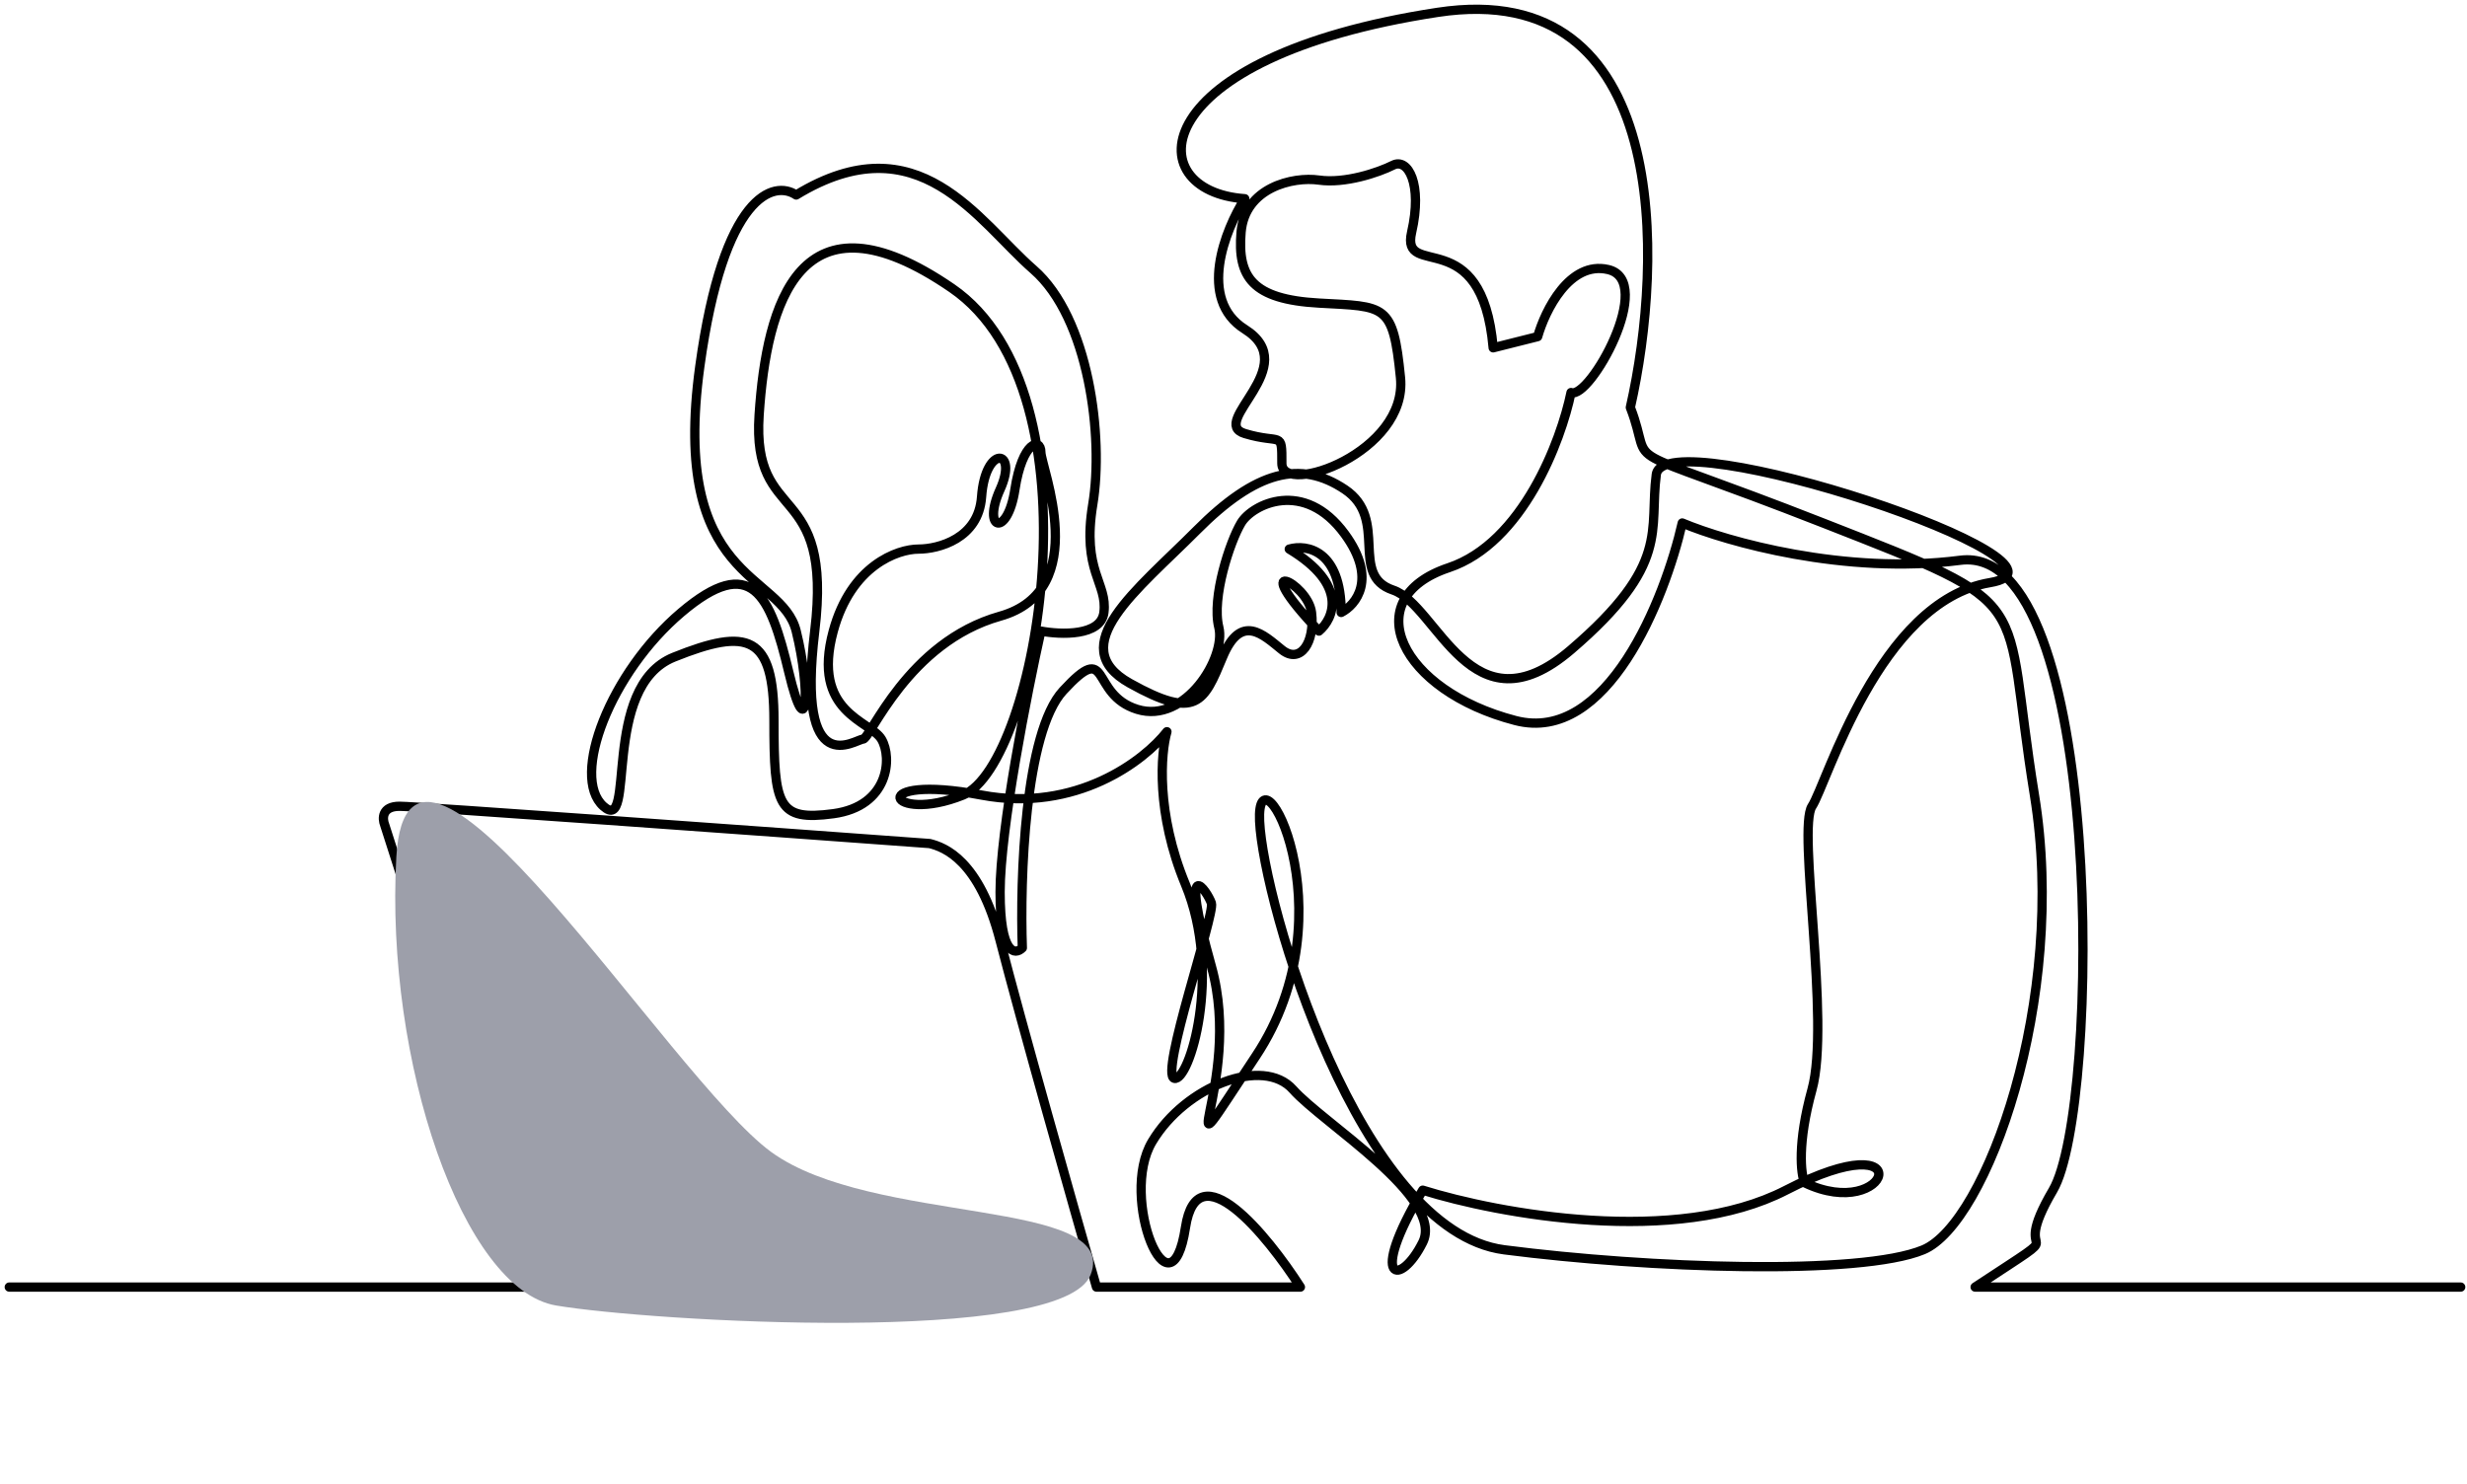 <svg width="266" height="160" viewBox="0 0 266 160" fill="none" xmlns="http://www.w3.org/2000/svg">
<path d="M1 138.791H57.467L41.478 88.952C41.211 88.282 41.158 86.943 43.077 86.943C44.995 86.943 81.984 89.622 100.239 90.962C101.838 91.364 105.595 92.73 107.834 101.412C110.072 110.093 115.695 129.949 118.227 138.791H140.213C136.615 133.164 129.1 124 127.821 132.36C126.222 142.81 120.626 129.145 124.223 123.116C127.821 117.087 136.215 113.872 139.413 117.489C142.611 121.106 155.802 129.145 153.404 133.968C151.005 138.791 147.408 138.389 153.404 128.341C161.532 130.886 180.746 134.45 192.578 128.341C207.368 120.704 203.771 131.958 194.577 127.537C194.177 126.599 193.777 123.277 195.376 117.489C197.375 110.254 193.777 89.354 195.376 86.943C196.975 84.531 202.571 64.837 214.564 62.827C226.556 60.818 179.387 45.142 178.587 51.171C177.788 57.2 180.186 60.818 169.393 70.062C158.6 79.306 155.003 65.239 150.206 63.631C145.409 62.023 149.806 55.994 145.009 52.779C140.213 49.564 135.416 50.769 129.02 57.2C122.624 63.631 114.629 69.66 121.825 73.679C129.02 77.698 129.819 75.689 131.818 70.866C133.817 66.043 136.215 68.454 138.214 70.062C140.213 71.669 141.812 69.258 141.412 66.043C141.012 62.827 134.217 59.612 142.211 68.052C143.81 66.712 145.409 63.068 139.013 59.21C140.879 58.674 144.61 59.29 144.61 66.043C146.209 65.239 148.527 62.425 145.009 57.602C140.612 51.573 135.016 54.387 133.817 56.396C132.618 58.406 130.619 64.435 131.418 67.65C132.218 70.866 127.821 78.1 122.624 76.493C117.428 74.885 119.826 68.856 114.629 74.483C110.472 78.984 109.966 94.847 110.232 102.216C109.433 103.02 107.834 102.939 107.834 96.187C107.834 89.434 110.765 74.617 112.231 68.052C114.363 68.454 118.707 68.615 119.027 66.043C119.426 62.827 116.628 61.621 117.827 54.387C119.027 47.152 117.428 34.291 111.432 29.066C105.436 23.84 99.04 12.989 85.848 21.027C83.45 19.419 78.014 20.866 75.455 39.516C72.257 62.827 84.249 61.621 85.848 68.052C87.447 74.483 87.048 80.832 85.049 72.473C83.05 64.114 81.052 59.612 73.457 66.043C65.862 72.473 61.465 83.727 65.062 86.943C68.66 90.158 64.662 74.081 72.657 70.866C80.652 67.65 83.45 68.454 83.45 77.698C83.45 86.943 83.85 88.55 89.846 87.746C95.842 86.943 96.242 81.718 95.042 79.708C93.843 77.698 87.447 76.894 89.846 68.052C91.764 60.978 96.775 59.21 99.04 59.21C101.172 59.21 105.515 58.084 105.835 53.583C106.235 47.956 109.833 48.358 107.834 52.779C105.835 57.2 108.633 58.004 109.433 52.779C110.232 47.554 112.231 47.152 112.231 48.76C112.231 50.367 117.827 63.631 107.834 66.445C97.841 69.258 93.843 79.708 93.044 79.708C92.244 79.708 85.848 84.531 87.847 68.052C89.846 51.573 81.052 56.798 81.851 44.741C82.651 32.683 86.248 19.821 102.637 31.075C119.027 42.329 111.831 82.521 103.837 85.737C95.842 88.952 93.044 83.325 105.835 85.737C116.069 87.666 123.424 81.986 125.822 78.904C125.156 81.182 124.623 87.666 127.821 95.383C131.818 105.029 128.221 116.685 126.622 116.283C125.023 115.881 131.019 98.599 130.619 97.393C130.219 96.187 127.021 91.364 130.619 104.225C134.217 117.087 125.023 129.547 135.416 113.872C145.809 98.197 135.416 79.708 135.815 88.55C136.215 97.393 146.608 132.762 162.198 134.772C177.788 136.781 200.573 137.585 207.368 134.772C214.164 131.958 222.958 107.843 219.36 85.737C215.763 63.631 220.16 65.641 196.575 56.396C172.991 47.152 178.587 51.171 175.789 43.937C179.387 28.128 180.266 -2.526 155.003 1.333C123.424 6.156 122.624 20.625 134.217 21.429C132.085 24.778 129.1 32.281 134.217 35.496C140.612 39.516 130.219 45.544 134.217 46.75C138.214 47.956 138.214 46.348 138.214 49.965C138.214 53.583 151.805 48.76 151.005 40.721C150.206 32.683 149.407 33.085 142.211 32.683C135.016 32.281 133.417 29.869 133.817 25.046C134.217 20.223 139.413 19.017 142.211 19.419C145.009 19.821 148.607 18.615 150.206 17.811C151.805 17.008 153.404 19.821 152.205 25.046C151.005 30.271 159.8 23.84 160.999 37.506L165.796 36.3C166.595 33.487 169.233 28.101 173.391 29.066C178.587 30.271 171.392 43.133 169.393 42.329C168.327 47.511 164.197 58.544 156.202 61.219C146.209 64.564 151.005 74.483 163.397 77.698C173.311 80.271 179.52 64.569 181.385 56.396C186.182 58.406 198.894 62.023 211.366 60.416C226.955 58.406 226.556 119.499 221.359 128.341C216.163 137.183 224.557 131.154 212.965 138.791H265.32" stroke="black" stroke-linecap="round" stroke-linejoin="round"/>
<g style="mix-blend-mode:multiply">
<path d="M59.958 140.777C69.996 142.479 114.588 145.159 117.592 137.465C120.845 129.13 94.062 132.172 83.144 124.216C72.226 116.26 43.963 70.362 42.734 92.418C41.506 114.474 49.92 139.075 59.958 140.777Z" fill="#9D9FAA"/>
</g>
</svg>
